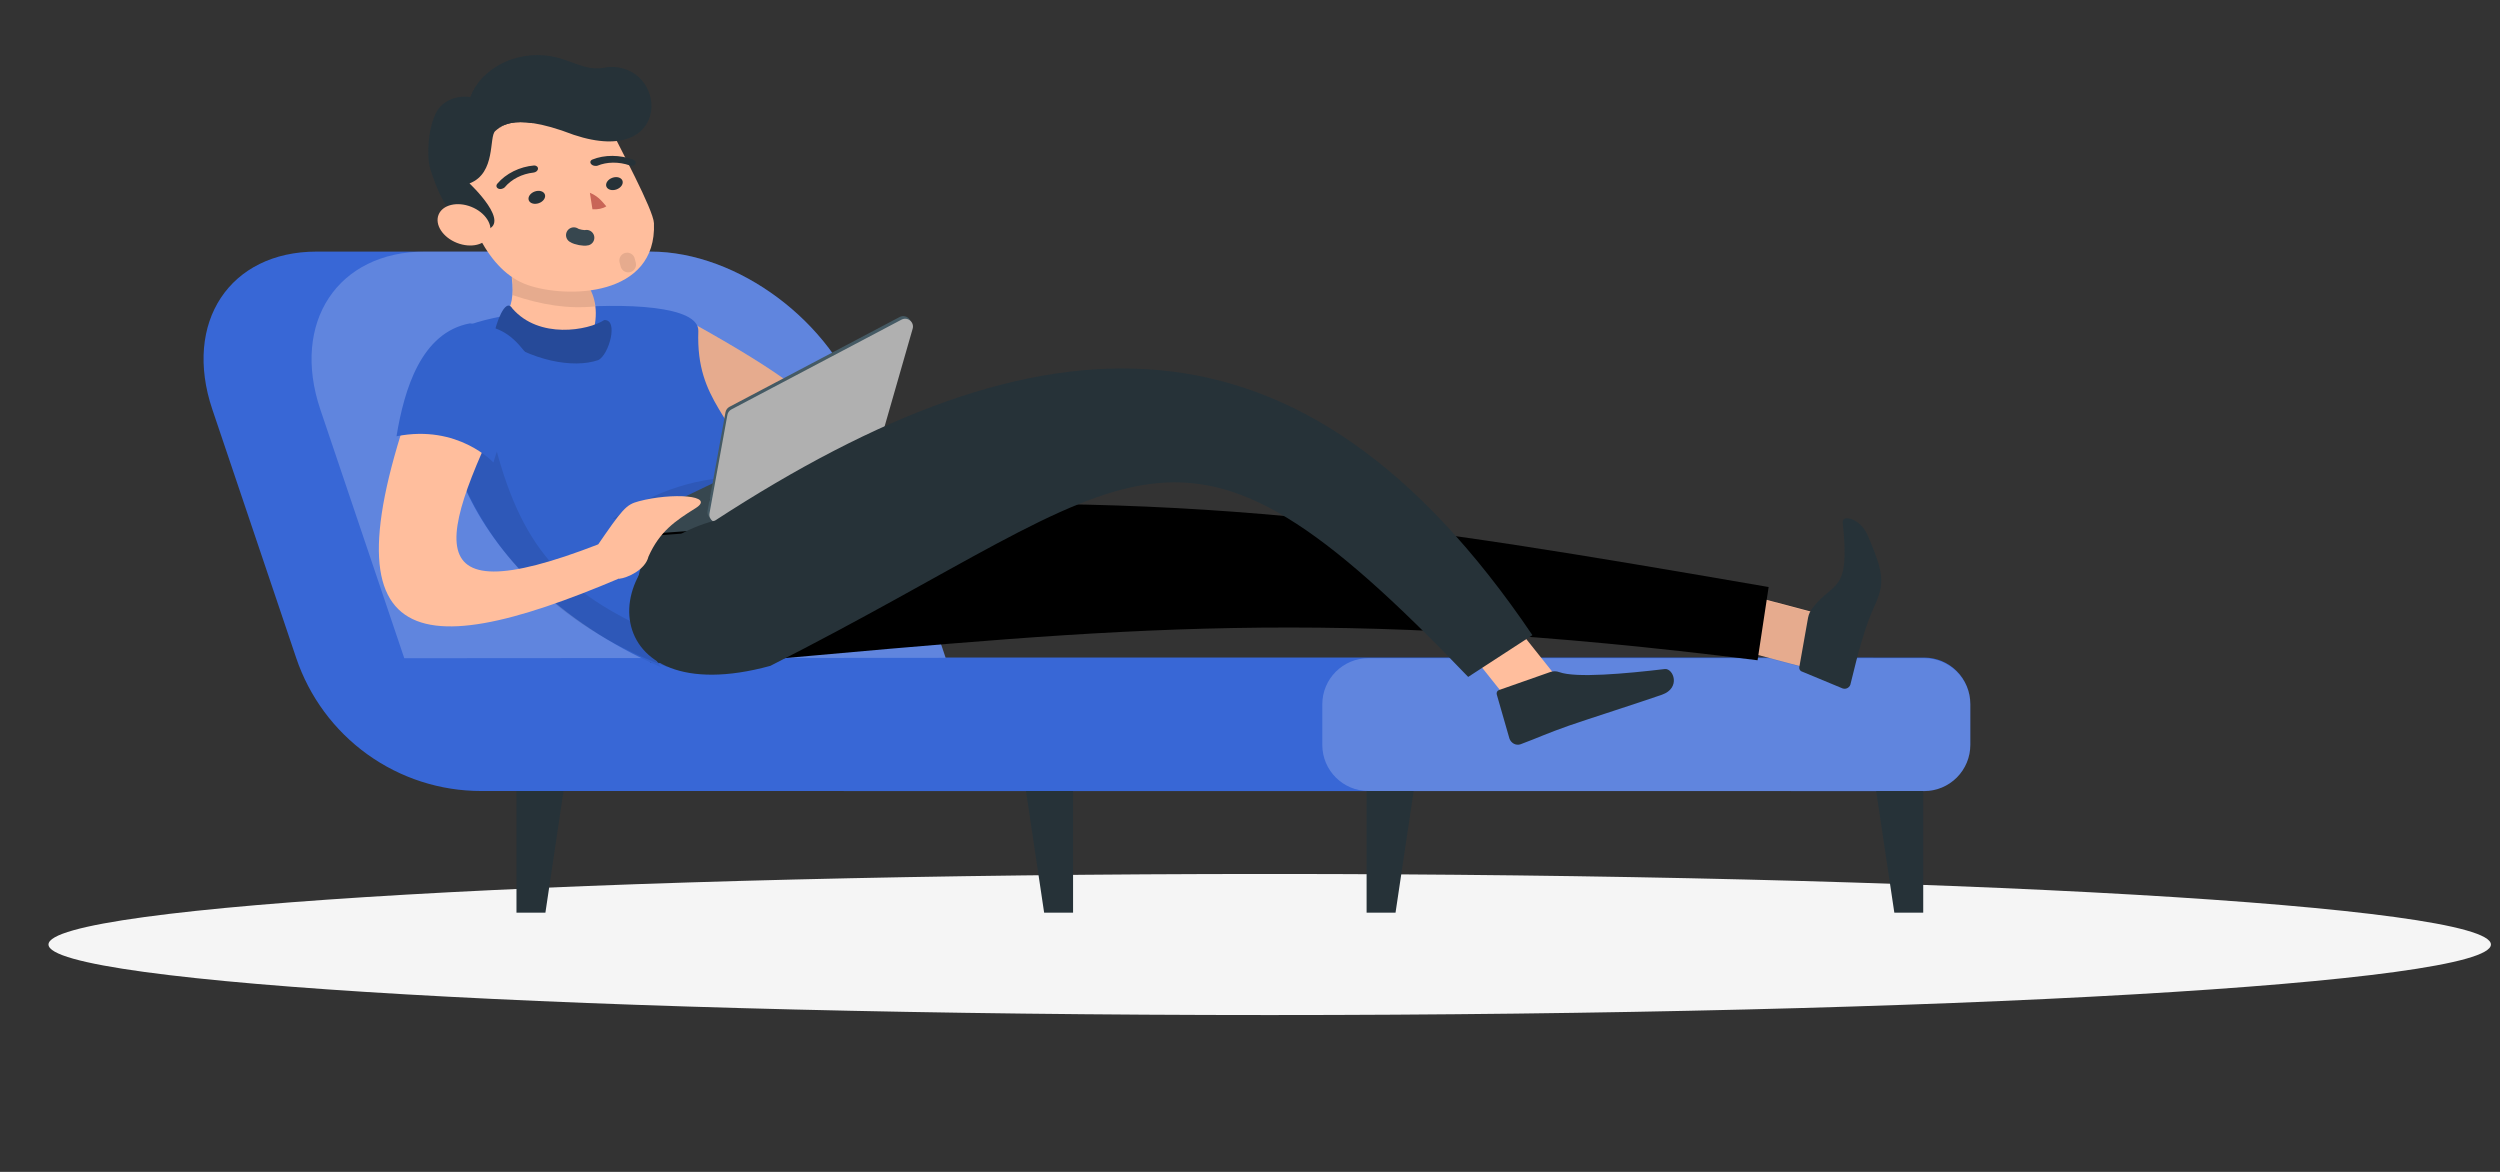 <svg width="320" height="150" viewBox="0 0 320 150" fill="none" xmlns="http://www.w3.org/2000/svg">
<rect x="0" y="0" width="320" height="150" fill="#333333" stroke="none"/>
<path d="M162.522 129.926C248.853 129.926 318.838 125.883 318.838 120.897C318.838 115.91 248.853 111.868 162.522 111.868C76.191 111.868 6.206 115.91 6.206 120.897C6.206 125.883 76.191 129.926 162.522 129.926Z" fill="#F5F5F5"/>
<path d="M246.286 84.169L121.021 84.16L110.309 52.413C106.545 41.236 94.457 32.208 83.313 32.207L40.532 32.204C29.395 32.203 23.417 41.263 27.18 52.408L37.908 84.203C39.58 89.171 42.764 93.489 47.012 96.547C51.259 99.605 56.356 101.25 61.585 101.249L246.287 101.262C247.856 101.262 249.361 100.637 250.47 99.525C251.579 98.412 252.202 96.903 252.202 95.33L252.201 90.109C252.202 89.329 252.05 88.557 251.753 87.837C251.457 87.116 251.021 86.461 250.472 85.909C249.922 85.358 249.27 84.92 248.552 84.621C247.834 84.322 247.064 84.169 246.286 84.169Z" fill="#3867D6"/>
<path opacity="0.2" d="M110.324 52.427C106.552 41.239 94.438 32.203 83.269 32.203L54.389 32.203C43.22 32.203 37.236 41.271 41.007 52.427L51.748 84.251L121.049 84.202L110.324 52.427Z" fill="white"/>
<path opacity="0.2" d="M175.157 101.246L246.297 101.246C249.556 101.246 252.198 98.606 252.198 95.348L252.198 90.149C252.198 86.892 249.556 84.251 246.297 84.251L175.157 84.251C171.898 84.251 169.255 86.892 169.255 90.149L169.255 95.348C169.255 98.606 171.898 101.246 175.157 101.246Z" fill="white"/>
<path d="M178.628 116.825L174.925 116.825L174.925 101.246L180.951 101.246L178.628 116.825Z" fill="#263238"/>
<path d="M242.475 116.825L246.173 116.825L246.173 101.246L240.148 101.246L242.475 116.825Z" fill="#263238"/>
<path d="M69.812 116.825L66.109 116.825L66.109 101.246L72.134 101.246L69.812 116.825Z" fill="#263238"/>
<path d="M133.65 116.825L137.353 116.825L137.353 101.246L131.327 101.246L133.65 116.825Z" fill="#263238"/>
<rect width="11.7" height="7.109" transform="matrix(-0.967 -0.256 -0.257 0.966 233.777 78.806)" fill="#FFBE9D"/>
<rect opacity="0.1" width="11.7" height="7.109" transform="matrix(-0.967 -0.257 -0.257 0.966 233.671 78.85)" fill="black"/>
<rect width="11.693" height="6.703" transform="matrix(-0.623 -0.782 -0.783 0.622 199.179 86.589)" fill="#FFBE9D"/>
<path d="M97.343 84.514C143.452 80.402 170.057 77.62 224.968 84.514L226.386 75.139L225.886 75.053C179.493 67.079 152.294 62.403 100.021 65.402L97.343 84.514Z" fill="black"/>
<path d="M83.214 84.776C89.395 85.22 93.927 84.861 99.265 82.977L98.378 60.855L78.906 65.866L83.214 84.776Z" fill="#263238"/>
<path d="M100.599 65.092C110.921 57.03 110.883 53.494 86.361 40.101L79.272 47.537C99.347 58.215 103.353 55.532 96.463 62.054L100.599 65.092Z" fill="#FFBE9D"/>
<path opacity="0.1" d="M100.599 65.092C110.921 57.03 110.883 53.494 86.361 40.101L79.272 47.537C99.347 58.215 103.353 55.532 96.463 62.054L100.599 65.092Z" fill="black"/>
<path d="M89.386 42.388C89.058 51.594 94.261 53.164 96.396 61.574C75.773 67.564 81.685 81.194 84.6 85.407C57.834 73.573 53.054 50.709 59.788 43.45C51.813 40.795 89.618 35.861 89.386 42.388Z" fill="#3362CC"/>
<path opacity="0.1" d="M83.004 80.627C71.285 75.255 66.145 69.276 62.799 54.603L57.128 56.02C62.268 73.369 75.206 81.69 85.485 85.407L83.004 80.627Z" fill="black"/>
<path d="M78.397 66.452C84.119 62.737 89.123 60.995 96.12 60.977L91.835 64.153L78.397 66.452Z" fill="black" fill-opacity="0.1"/>
<path d="M198.461 86.011L191.874 88.326C191.763 88.36 191.67 88.439 191.617 88.546C191.563 88.653 191.552 88.779 191.587 88.897L193.205 94.526C193.254 94.67 193.33 94.804 193.429 94.919C193.527 95.035 193.645 95.129 193.776 95.199C193.908 95.268 194.05 95.309 194.195 95.321C194.34 95.333 194.485 95.316 194.622 95.269C196.9 94.421 197.949 93.893 200.843 92.876C202.623 92.25 210.269 89.789 212.728 88.925C215.187 88.061 214.193 85.514 213.09 85.638C208.048 86.234 201.736 86.807 199.598 86.035C199.228 85.896 198.828 85.888 198.461 86.011Z" fill="#263238"/>
<path d="M231.433 79.063L230.318 85.356C230.29 85.463 230.299 85.576 230.343 85.679C230.387 85.782 230.463 85.867 230.559 85.921L235.85 88.117C235.962 88.156 236.081 88.169 236.198 88.156C236.315 88.143 236.427 88.104 236.526 88.042C236.625 87.979 236.709 87.895 236.772 87.795C236.835 87.694 236.876 87.581 236.89 87.462C237.896 83.318 238.7 80.295 239.888 77.671C241.285 74.632 241.136 73.375 239.076 68.549C238.123 66.315 235.759 65.831 235.866 66.86C236.83 75.95 234.835 74.258 232.053 77.756C231.742 78.13 231.529 78.579 231.433 79.063Z" fill="#263238"/>
<path d="M65.514 35.596C65.793 37.854 65.415 39.445 64.823 39.958C66.787 41.534 74.218 46.779 75.402 44.003C76.627 41.129 76.433 38.698 75.515 36.968C71.82 35.57 65.221 33.214 65.514 35.596Z" fill="#FFBE9D"/>
<path d="M77.333 40.972C79.228 40.834 77.94 45.477 76.563 46.096C73.416 47.179 68.036 46.25 63.252 42.765C63.442 41.611 64.643 37.962 65.578 39.479C69.003 43.45 75.3 42.297 77.333 40.972Z" fill="#264A99"/>
<path opacity="0.1" d="M65.616 37.776C65.62 37.011 65.749 36.102 65.43 35.307L75.281 36.291C75.629 37.205 76.134 38.197 76.164 39.222C72.654 39.56 69.411 39.048 65.616 37.776Z" fill="black"/>
<path d="M58.564 20.482C59.421 28.032 62.512 34.727 67.525 36.476C72.538 38.225 84.09 38.045 83.706 28.567C83.635 26.843 79.35 18.953 77.513 15.18C76.314 12.718 72.589 13.154 71.824 11.688C66.811 9.939 58.629 13.773 58.564 20.482Z" fill="#FFBE9D"/>
<path d="M77.745 8.595C76.658 8.848 75.509 8.787 74.475 8.422C73.428 8.115 72.445 7.663 71.392 7.387C69.154 6.794 66.724 6.991 64.629 7.936C63.489 8.45 62.499 9.163 61.715 10.018C61.058 10.734 60.546 11.549 60.21 12.431C59.426 12.302 58.613 12.382 57.876 12.659C57.139 12.937 56.514 13.4 56.084 13.987C55.249 15.191 54.744 17.574 54.828 19.905C54.879 21.349 55.182 22.029 55.758 23.555C57.643 28.547 60.344 29.544 61.985 29.483C65.761 28.787 60.095 23.478 60.095 23.478C63.533 22.15 62.553 17.5 63.394 16.774C63.536 16.651 63.705 16.501 63.924 16.351C64.618 15.875 65.814 15.396 68.258 15.769C69.582 15.97 71.273 16.423 73.449 17.261C86.341 21.56 85.488 7.936 77.745 8.595Z" fill="#263238"/>
<path d="M68.258 15.769C64.752 13.709 65.197 15.896 63.924 16.351C64.618 15.875 65.814 15.396 68.258 15.769Z" fill="#263238"/>
<path d="M61.715 10.018C61.058 10.734 60.546 11.549 60.21 12.431C62.894 14.227 63.013 8.41 61.715 10.018Z" fill="#263238"/>
<ellipse rx="2.485" ry="3.509" transform="matrix(0.369 -0.929 -0.93 -0.368 59.399 28.779)" fill="#FFBE9D"/>
<ellipse rx="1.096" ry="0.791" transform="matrix(-0.941 0.338 0.339 0.941 68.712 25.259)" fill="#263238"/>
<ellipse rx="1.096" ry="0.791" transform="matrix(-0.941 0.338 0.339 0.941 78.645 23.502)" fill="#263238"/>
<path d="M64.333 24.136C64.241 24.176 64.141 24.198 64.042 24.198C63.943 24.198 63.85 24.176 63.771 24.136C63.711 24.106 63.66 24.066 63.621 24.018C63.583 23.97 63.558 23.915 63.548 23.856C63.538 23.797 63.543 23.736 63.563 23.675C63.583 23.615 63.618 23.557 63.664 23.505C64.206 22.864 64.917 22.318 65.737 21.913C66.556 21.508 67.46 21.256 68.373 21.179C68.517 21.18 68.648 21.226 68.739 21.307C68.829 21.388 68.873 21.498 68.861 21.615C68.849 21.731 68.781 21.846 68.673 21.935C68.564 22.023 68.422 22.08 68.276 22.093C67.558 22.169 66.849 22.38 66.21 22.709C65.57 23.037 65.018 23.473 64.598 23.981C64.526 24.049 64.434 24.103 64.333 24.136Z" fill="#263238"/>
<path d="M76.167 21.23C76.067 21.226 75.967 21.201 75.878 21.16C75.789 21.118 75.714 21.061 75.66 20.994C75.618 20.944 75.589 20.888 75.575 20.832C75.561 20.776 75.562 20.719 75.578 20.666C75.594 20.612 75.625 20.563 75.669 20.52C75.712 20.478 75.768 20.444 75.833 20.419C76.594 20.109 77.469 19.949 78.381 19.953C79.293 19.957 80.217 20.125 81.073 20.442C81.203 20.504 81.302 20.597 81.349 20.703C81.397 20.809 81.389 20.92 81.329 21.013C81.268 21.106 81.158 21.174 81.022 21.203C80.886 21.232 80.734 21.22 80.597 21.169C79.916 20.932 79.187 20.812 78.469 20.819C77.752 20.826 77.068 20.961 76.472 21.211C76.378 21.238 76.273 21.245 76.167 21.23Z" fill="#263238"/>
<path d="M75.504 24.674C76.396 25.064 76.83 25.471 77.609 26.411C77.38 26.555 77.102 26.663 76.795 26.727C76.488 26.791 76.159 26.81 75.832 26.782L75.504 24.674Z" fill="#C96557"/>
<path d="M75.076 30.428C74.786 30.507 73.841 30.366 73.45 30.098" stroke="#37474F" stroke-width="2" stroke-linecap="round"/>
<line x1="1" y1="-1" x2="0.46" y2="-1" transform="matrix(-0.253 -0.967 -0.967 0.253 79.562 34.562)" stroke="black" stroke-opacity="0.1" stroke-width="2" stroke-linecap="round"/>
<path d="M102.049 57.104L107.747 56.501C107.863 56.488 107.922 56.482 107.942 56.481C108.995 56.413 109.423 57.809 108.513 58.341C108.495 58.352 108.444 58.379 108.34 58.434L90.36 67.986L90.349 67.991C90.23 68.054 90.1 68.091 89.966 68.102L89.953 68.103L82.608 68.651C82.489 68.66 82.43 68.665 82.409 68.665C81.352 68.7 80.97 67.285 81.903 66.785C81.921 66.775 81.974 66.749 82.081 66.698L101.709 57.202L101.718 57.197C101.819 57.149 101.928 57.118 102.039 57.105L102.049 57.104Z" fill="black"/>
<path d="M101.699 56.897L107.399 56.307C107.515 56.295 107.573 56.289 107.594 56.288C108.646 56.223 109.071 57.62 108.16 58.15C108.142 58.16 108.09 58.188 107.987 58.242L89.982 67.748L89.971 67.754C89.852 67.816 89.722 67.853 89.588 67.864L89.575 67.864L82.229 68.394C82.11 68.403 82.051 68.407 82.03 68.408C80.972 68.44 80.594 67.023 81.528 66.526C81.546 66.516 81.6 66.49 81.707 66.439L101.359 56.993L101.368 56.988C101.469 56.94 101.578 56.91 101.689 56.898L101.699 56.897Z" fill="#37474F"/>
<path d="M99.721 59.24L100.073 59.204C100.189 59.192 100.247 59.186 100.268 59.184C101.32 59.12 101.745 60.516 100.834 61.046C100.816 61.057 100.764 61.084 100.661 61.139L93.622 64.855L93.611 64.861C93.492 64.923 93.362 64.96 93.228 64.971L93.215 64.972L92.076 65.054L92.076 65.054C91.957 65.062 91.898 65.067 91.877 65.067C90.82 65.099 90.442 63.683 91.375 63.185C91.394 63.176 91.447 63.15 91.554 63.099L91.554 63.099L99.381 59.336L99.39 59.332C99.492 59.284 99.6 59.253 99.711 59.241L99.721 59.24Z" fill="black"/>
<path d="M116.574 41.742C116.817 40.895 115.925 40.17 115.146 40.582L93.378 52.07C93.107 52.213 92.916 52.473 92.861 52.775L90.568 65.37C90.419 66.191 91.281 66.823 92.019 66.434L112.226 55.766C112.466 55.639 112.645 55.42 112.72 55.158L116.574 41.742Z" fill="#455A64"/>
<path d="M116.82 42.077C117.063 41.23 116.171 40.505 115.392 40.916L93.624 52.403C93.353 52.546 93.162 52.806 93.108 53.108L90.815 65.703C90.665 66.524 91.528 67.156 92.266 66.767L112.472 56.1C112.713 55.973 112.891 55.754 112.967 55.492L116.82 42.077Z" fill="#B0B0B0"/>
<path d="M98.604 85.23C146.81 60.799 150.112 47.122 187.927 86.646L196.149 81.298C166.486 37.464 133.163 39.555 91.514 66.641C75.564 70.713 76.23 91.367 98.604 85.23Z" fill="#263238"/>
<path d="M81.764 64.163C80.127 64.602 79.737 65.057 76.23 70.177L79.282 74.077C80.225 73.991 82.597 72.975 83.004 71.245C84.422 68.058 86.371 66.708 89.03 65.049C91.688 63.389 85.994 63.031 81.764 64.163Z" fill="#FFBE9D"/>
<path d="M76.587 69.674C51.908 79.239 56.365 68.191 66.65 47.481L54.648 46.106C40.292 83.283 52.076 85.588 79.36 73.997L76.587 69.674Z" fill="#FFBE9D"/>
<path d="M50.753 55.843C51.754 49.758 53.943 42.552 60.15 41.391C63.707 41.726 65.21 42.551 67.146 44.98C68.988 47.362 64.557 54.089 63.159 59.206C63.159 59.206 58.651 54.276 50.753 55.843Z" fill="#3362CC"/>
</svg>
